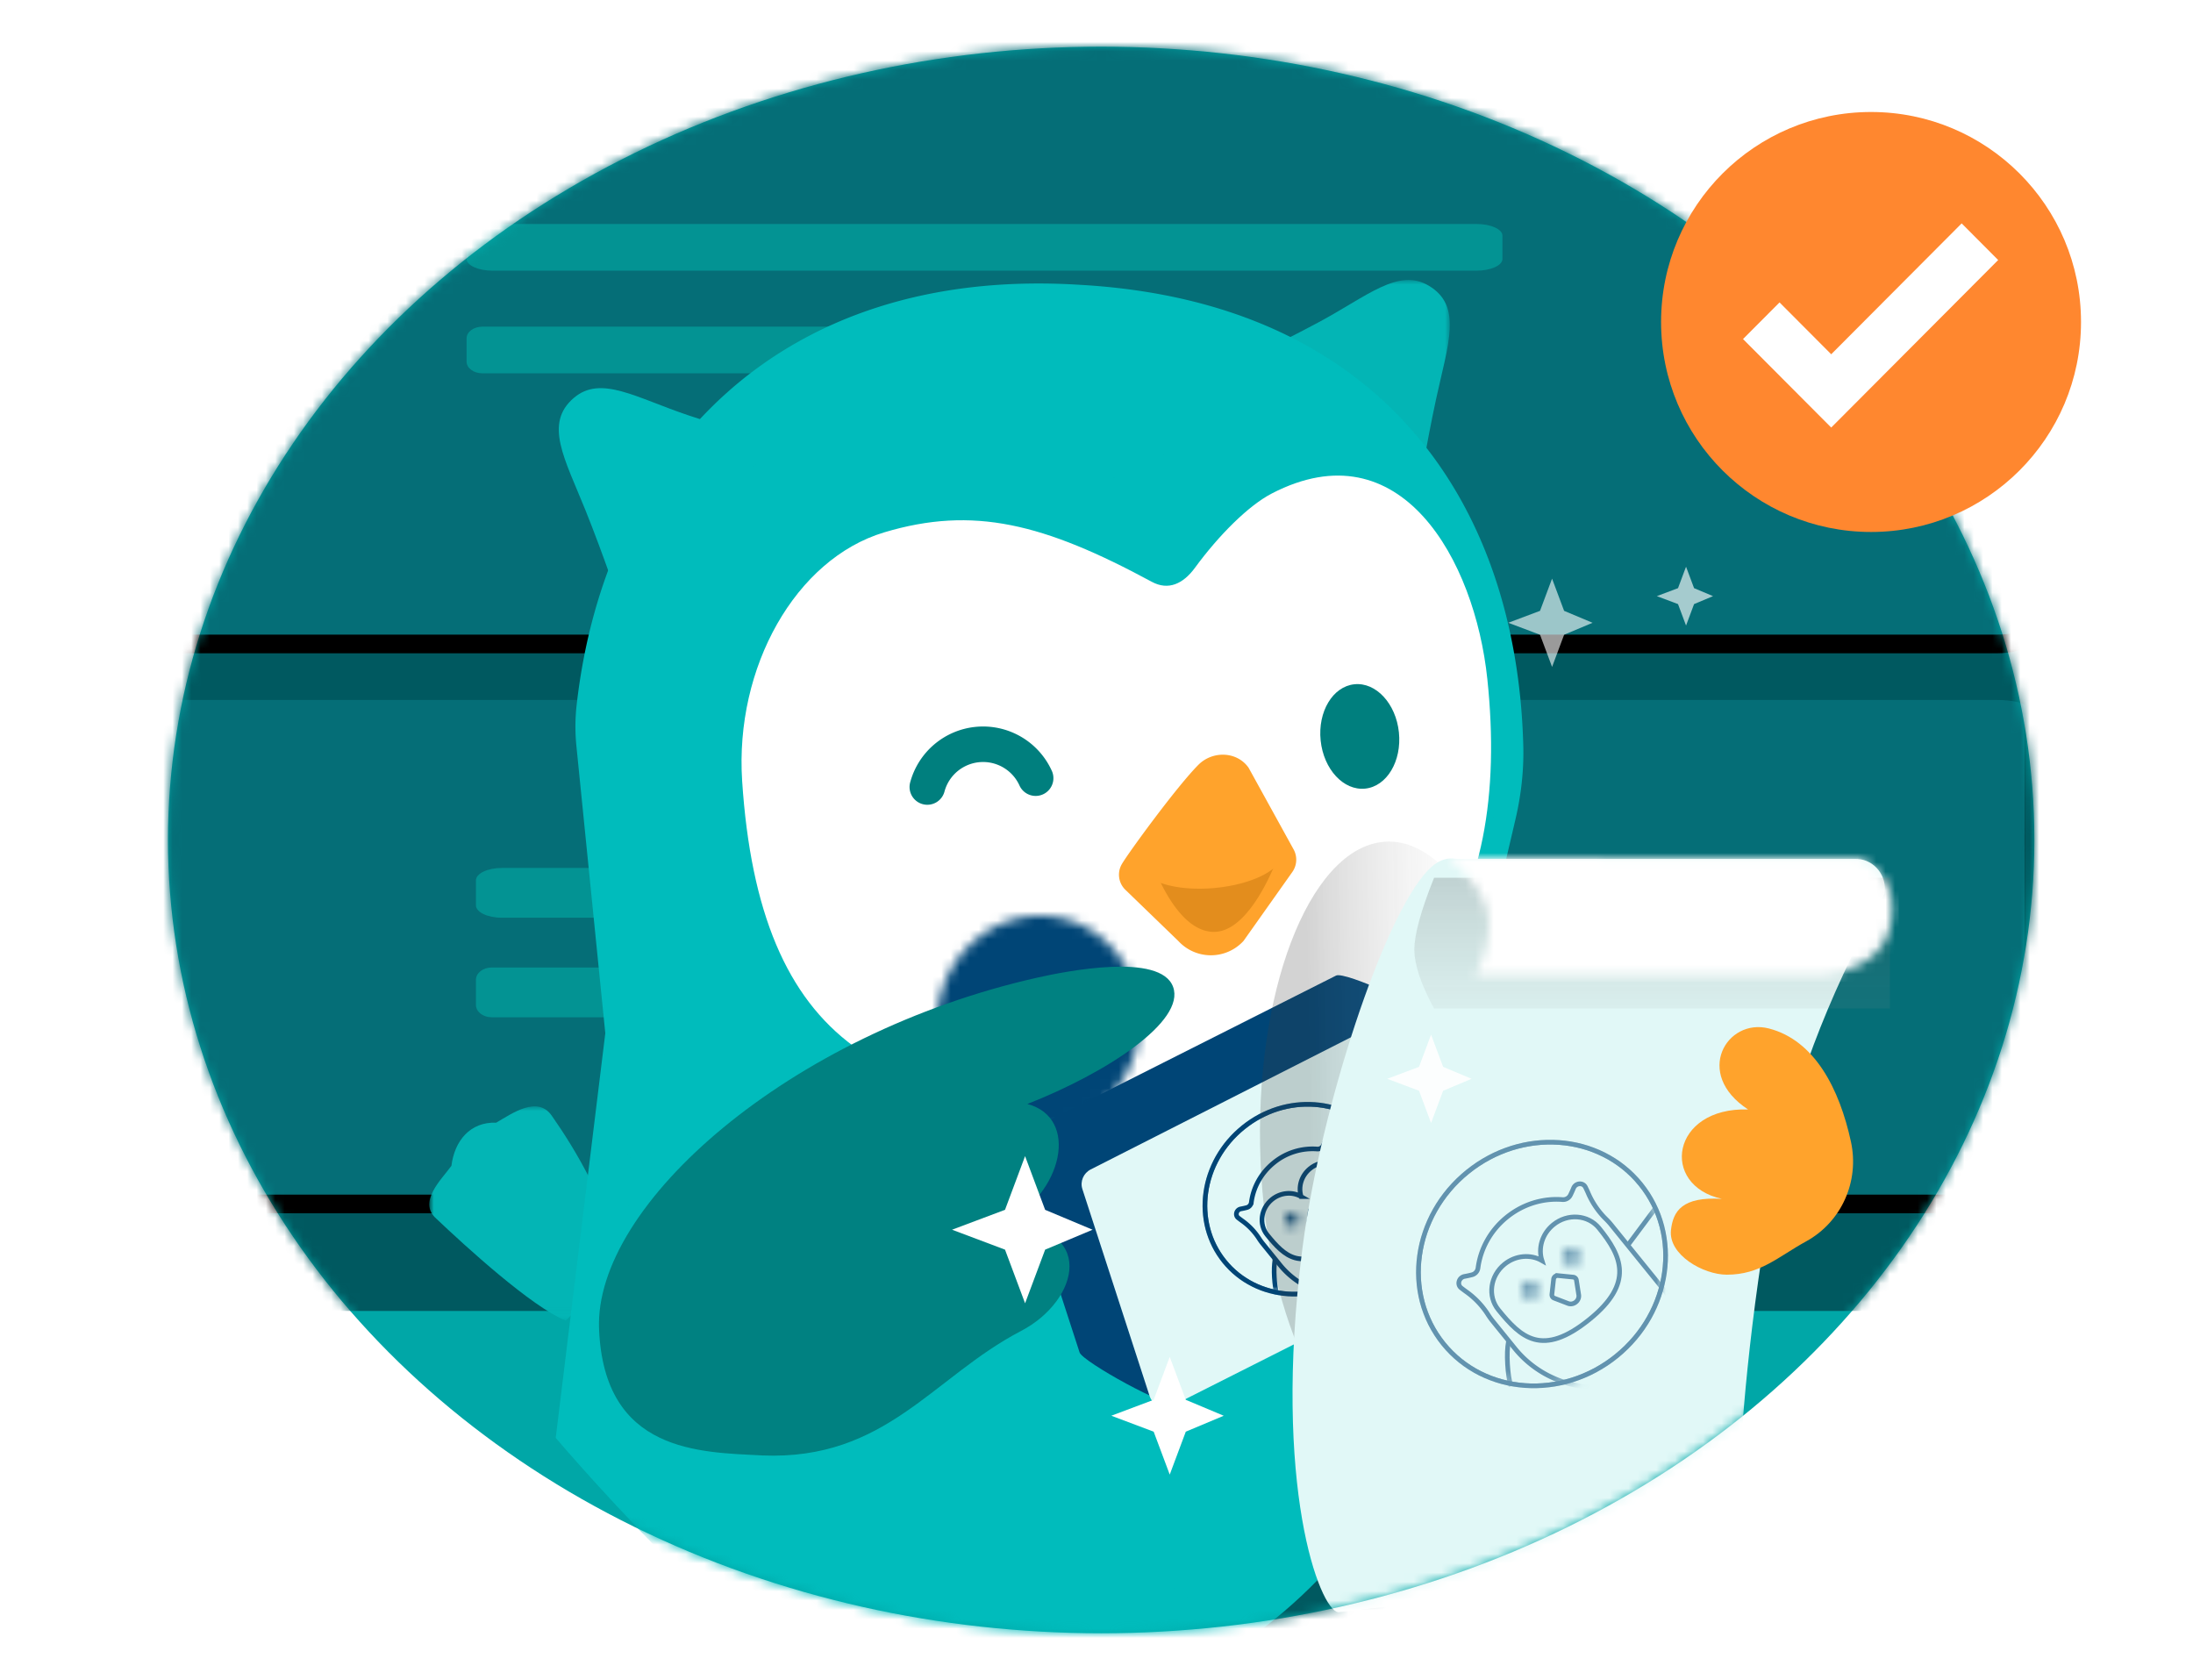 <svg width="235" height="180" viewBox="0 0 235 180" xmlns="http://www.w3.org/2000/svg" xmlns:xlink="http://www.w3.org/1999/xlink">
    <defs>
        <path d="M221.925 82H26.075C24.384 82 23 81.63 23 81.176V18.824c0-.453 1.384-.824 3.075-.824h195.85c1.691 0 3.075.37 3.075.824v62.352c0 .453-1.384.824-3.075.824z" id="d"/>
        <path d="M23 142V89.691c0-.38 1.384-.691 3.075-.691h195.85c1.691 0 3.075.311 3.075.691V142H23z" id="f"/>
        <path id="g" d="M0 0h23.02v23.039H0z"/>
        <path id="i" d="M0 0h20.336v22.953H0z"/>
        <path d="M.224 9.364c-1.207 6.21 2.584 12.172 8.467 13.316 5.884 1.143 11.632-2.964 12.84-9.174C22.736 7.296 18.945 1.334 13.062.19A10.332 10.332 0 0 0 11.085 0C5.94 0 1.295 3.854.225 9.364z" id="k"/>
        <path d="m11.005 0 .309.005c2.668.078 5.227 1.18 7.03 3.258l.206.244.173.222c3.174 4.17 2.318 10.292-1.95 13.935l-.231.193-.237.187c-4.451 3.416-10.618 2.981-14.035-.99l-.18-.217-.175-.221C-1.317 12.372-.37 6.106 4.095 2.488 6.157.818 8.614-.001 11.005 0z" id="m"/>
        <path d="m11.005 0 .309.005c2.668.078 5.227 1.18 7.03 3.258l.206.244.173.222c3.174 4.17 2.318 10.292-1.95 13.935l-.231.193-.237.187c-4.451 3.416-10.618 2.981-14.035-.99l-.18-.217-.175-.221C-1.317 12.372-.37 6.106 4.095 2.488 6.157.818 8.614-.001 11.005 0z" id="o"/>
        <path d="m11.005 0 .309.005c2.668.078 5.227 1.18 7.03 3.258l.206.244.173.222c3.174 4.17 2.318 10.292-1.95 13.935l-.231.193-.237.187c-4.451 3.416-10.618 2.981-14.035-.99l-.18-.217-.175-.221C-1.317 12.372-.37 6.106 4.095 2.488 6.157.818 8.614-.001 11.005 0z" id="q"/>
        <path d="m11.005 0 .309.005c2.668.078 5.227 1.18 7.03 3.258l.206.244.173.222c3.174 4.17 2.318 10.292-1.95 13.935l-.231.193-.237.187c-4.451 3.416-10.618 2.981-14.035-.99l-.18-.217-.175-.221C-1.317 12.372-.37 6.106 4.095 2.488" id="s"/>
        <path d="m.676 0 .102.008c.17.024.331.112.448.257l.06.086a.692.692 0 0 1-.15.893l-.083.058A.699.699 0 0 1 .16 1.13L.1 1.044A.693.693 0 0 1 .25.149C.375.05.525 0 .676 0z" id="u"/>
        <path d="m.677 0 .102.008c.169.024.331.112.448.257l.06.086a.693.693 0 0 1-.15.895l-.083.058A.7.7 0 0 1 .16 1.13L.1 1.044A.693.693 0 0 1 .25.15.669.669 0 0 1 .677 0z" id="w"/>
        <path d="m11.005 0 .309.005c2.668.078 5.227 1.18 7.03 3.258l.206.244.173.222c3.174 4.17 2.318 10.292-1.95 13.935l-.231.193-.237.187c-4.451 3.416-10.618 2.981-14.035-.99l-.18-.217-.175-.221C-1.317 12.372-.37 6.106 4.095 2.488" id="y"/>
        <path d="m11.005 0 .309.005c2.668.078 5.227 1.18 7.03 3.258l.206.244.173.222c3.174 4.17 2.318 10.292-1.95 13.935l-.231.193-.237.187c-4.451 3.416-10.618 2.981-14.035-.99l-.18-.217-.175-.221C-1.317 12.372-.37 6.106 4.095 2.488" id="A"/>
        <path d="m21.054 2.053.151.004c.24.012.424.048.543.048h42.668l.177.005c1.817.105 3.175 1.816 2.885 3.704l-.522.944c-5.681 10.37-9.444 20.39-11.287 30.06l-.117.62c-2.48 13.26-3.635 27.03-3.635 32.646l.003.352c.076 3.603 1.325 5.955 3.75 7.056L8.98 82.821l-.058-.004c-1.954-.261-7.056-13.44-3.849-38.787l.063-.488c1.97-14.864 8.599-35.173 13.408-40.215 1.037-1.087 1.913-1.274 2.51-1.274z" id="E"/>
        <path d="M8 6.943c0 2.055-.497 3.947-1.493 5.677h37.321c4.3-.592 6.72-2.484 7.26-5.677.54-3.19-.607-5.474-3.438-6.852L3.756 0C6.586 2.577 8 4.89 8 6.943z" id="H"/>
        <path d="m14.125 0 .346.004c3.458.09 6.78 1.517 9.106 4.223l.229.274.197.25c4.115 5.363 3.01 13.268-2.511 17.95l-.262.218-.267.21c-5.727 4.425-13.69 3.864-18.08-1.275l-.203-.244-.196-.25C-1.694 15.913-.49 7.845 5.256 3.192 7.902 1.05 11.056 0 14.125 0z" id="J"/>
        <path d="m14.125 0 .346.004c3.458.09 6.78 1.517 9.106 4.223l.229.274.197.25c4.115 5.363 3.01 13.268-2.511 17.95l-.262.218-.267.21c-5.727 4.425-13.69 3.864-18.08-1.275l-.203-.244-.196-.25C-1.694 15.913-.49 7.845 5.256 3.192 7.902 1.05 11.056 0 14.125 0z" id="L"/>
        <path d="m14.125 0 .346.004c3.458.09 6.78 1.517 9.106 4.223l.229.274.197.25c4.115 5.363 3.01 13.268-2.511 17.95l-.262.218-.267.21c-5.727 4.425-13.69 3.864-18.08-1.275l-.203-.244-.196-.25C-1.694 15.913-.49 7.845 5.256 3.192 7.902 1.05 11.056 0 14.125 0z" id="N"/>
        <path d="m14.125 0 .346.004c3.458.09 6.78 1.517 9.106 4.223l.229.274.197.25c4.115 5.363 3.01 13.268-2.511 17.95l-.262.218-.267.21c-5.727 4.425-13.69 3.864-18.08-1.275l-.203-.244-.196-.25C-1.694 15.913-.49 7.845 5.256 3.192" id="P"/>
        <path d="M.866 0 .98.007a.91.91 0 0 1 .595.334l.066.092a.89.89 0 0 1-.181 1.164l-.09.064A.897.897 0 0 1 .205 1.45L.14 1.356A.89.89 0 0 1 .321.192.861.861 0 0 1 .866 0z" id="R"/>
        <path d="M.866 0 .98.007c.225.029.441.142.597.335l.066.092a.89.89 0 0 1-.182 1.165l-.09.064a.896.896 0 0 1-1.164-.212L.14 1.358A.889.889 0 0 1 .321.193.864.864 0 0 1 .866 0z" id="T"/>
        <path d="m14.125 0 .346.004c3.458.09 6.78 1.517 9.106 4.223l.229.274.197.25c4.115 5.363 3.01 13.268-2.511 17.95l-.262.218-.267.21c-5.727 4.425-13.69 3.864-18.08-1.275l-.203-.244-.196-.25C-1.694 15.913-.49 7.845 5.256 3.192" id="V"/>
        <path d="m14.125 0 .346.004c3.458.09 6.78 1.517 9.106 4.223l.229.274.197.25c4.115 5.363 3.01 13.268-2.511 17.95l-.262.218-.267.21c-5.727 4.425-13.69 3.864-18.08-1.275l-.203-.244-.196-.25C-1.694 15.913-.49 7.845 5.256 3.192" id="X"/>
        <filter x="-3.5%" y="-7.8%" width="106.9%" height="121.9%" filterUnits="objectBoundingBox" id="c">
            <feOffset dy="2" in="SourceAlpha" result="shadowOffsetOuter1"/>
            <feGaussianBlur stdDeviation="2" in="shadowOffsetOuter1" result="shadowBlurOuter1"/>
            <feColorMatrix values="0 0 0 0 0 0 0 0 0 0 0 0 0 0 0 0 0 0 0.171 0" in="shadowBlurOuter1"/>
        </filter>
        <filter x="-3.5%" y="-9.4%" width="106.9%" height="126.4%" filterUnits="objectBoundingBox" id="e">
            <feOffset dy="2" in="SourceAlpha" result="shadowOffsetOuter1"/>
            <feGaussianBlur stdDeviation="2" in="shadowOffsetOuter1" result="shadowBlurOuter1"/>
            <feColorMatrix values="0 0 0 0 0 0 0 0 0 0 0 0 0 0 0 0 0 0 0.171 0" in="shadowBlurOuter1"/>
        </filter>
        <filter x="-10.5%" y="-4.6%" width="121%" height="109.3%" filterUnits="objectBoundingBox" id="D">
            <feGaussianBlur stdDeviation="1" in="SourceGraphic"/>
        </filter>
        <filter x="-5.9%" y="-21.4%" width="111.8%" height="142.8%" filterUnits="objectBoundingBox" id="G">
            <feGaussianBlur stdDeviation="1" in="SourceGraphic"/>
        </filter>
        <linearGradient x1="91.074%" y1="54.632%" x2="19.087%" y2="54.632%" id="C">
            <stop stop-color="#E0E0E0" stop-opacity="0" offset="0%"/>
            <stop stop-color="#3C3C3C" stop-opacity=".626" offset="100%"/>
        </linearGradient>
        <linearGradient x1="59.312%" y1="196.022%" x2="59.312%" y2="-11.46%" id="F">
            <stop stop-color="#E0E0E0" stop-opacity="0" offset="0%"/>
            <stop stop-color="#3C3C3C" stop-opacity=".626" offset="100%"/>
        </linearGradient>
        <ellipse id="a" cx="100" cy="85" rx="100" ry="85"/>
    </defs>
    <g fill="none" fill-rule="evenodd">
        <g transform="translate(18 5)">
            <mask id="b" fill="#fff">
                <use xlink:href="#a"/>
            </mask>
            <use fill="#00A7A7" xlink:href="#a"/>
            <g mask="url(#b)">
                <g transform="translate(-26 -19)">
                    <path fill="#005960" d="M92.971 185.387h61.182V149.03H92.971z"/>
                    <path fill="#00484E" d="M92.971 182.31h61.182v-12.882H92.971z"/>
                    <rect fill="#005960" width="248" height="154.464" rx="9"/>
                    <rect fill="#005960" x="69.644" y="183.184" width="109.562" height="6.816" rx="1"/>
                </g>
                <g transform="translate(-26 -19)">
                    <use fill="#000" filter="url(#c)" xlink:href="#d"/>
                    <use fill="#056E77" xlink:href="#d"/>
                </g>
                <g transform="translate(-26 -19)">
                    <use fill="#000" filter="url(#e)" xlink:href="#f"/>
                    <use fill="#056E77" xlink:href="#f"/>
                </g>
                <g fill="#039393">
                    <path d="M141.225 88H35.775C34.243 88 33 88.597 33 89.333V92c0 .736 1.243 1.333 2.775 1.333h105.45c1.532 0 2.775-.597 2.775-1.333v-2.667c0-.736-1.243-1.333-2.775-1.333zM34.681 104h63.878c.929 0 1.681-.597 1.681-1.333V100c0-.736-.752-1.333-1.68-1.333H34.68c-.928 0-1.681.597-1.681 1.333v2.667c0 .736.753 1.333 1.681 1.333z"/>
                </g>
                <path d="M140.225 19H34.775C33.243 19 32 19.56 32 20.25v2.5c0 .69 1.243 1.25 2.775 1.25h105.45c1.532 0 2.775-.56 2.775-1.25v-2.5c0-.69-1.243-1.25-2.775-1.25zM33.7 35h64.6c.939 0 1.7-.56 1.7-1.25v-2.5c0-.69-.761-1.25-1.7-1.25H33.7c-.939 0-1.7.56-1.7 1.25v2.5c0 .69.761 1.25 1.7 1.25z" fill="#039393"/>
                <g>
                    <g transform="translate(114.34 25)">
                        <mask id="h" fill="#fff">
                            <use xlink:href="#g"/>
                        </mask>
                        <path d="M8.898 4.566c5.29-2.824 8.59-5.905 11.872-3.951 3.653 2.176 2.052 6.273.79 12.102-1.11 5.126-1.912 10.322-1.912 10.322L0 8.976S3.591 7.4 8.898 4.566" fill="#03B5B5" mask="url(#h)"/>
                    </g>
                    <g transform="translate(28 113.546)">
                        <mask id="j" fill="#fff">
                            <use xlink:href="#i"/>
                        </mask>
                        <path d="m14.628 22.953 5.708-5.707c-.692-6.227-4.907-12.957-7.154-16.165-1.526-2.332-4.319-.31-6.009.665-2.81-.1-4.467 1.96-4.798 4.623C1.31 7.835-1.27 10.256.75 12.029c3.133 2.969 10.237 9.468 13.877 10.924" fill="#03B5B5" mask="url(#j)"/>
                    </g>
                    <path d="M41.552 149.071s26.635 31.391 38.05 31.391c15.22 0 30.269-40.89 19.342-61.365C88.018 98.622 47.9 97.253 47.9 97.253l-6.35 51.818z" fill="#00BCBC"/>
                    <path d="m127.315 126.58-72.146-4.688a8.084 8.084 0 0 1-7.542-8.592l-3.86-38.36c-.147-1.473-.14-2.96.028-4.43 3.047-26.806 21.539-47.005 53.863-44.996 32.36 1.796 46.892 23.381 47.576 49.388.07 2.655-.235 5.31-.84 7.897l-8.487 36.238a8.085 8.085 0 0 1-8.592 7.543" fill="#00BCBC"/>
                    <path d="M78.437 180.159c26.942 2.233 50.451-12.059 59.957-42.195 9.017-29.458 6.303-87.95-17.56-95.255C96.974 35.404 61 82.055 51.983 111.513c-9.244 30.79 3.086 55.679 26.455 68.646" fill="#00BCBC"/>
                    <path d="M76.748 52.043c9.541-2.862 17.123-.951 28.682 5.299 1.782.962 3.37.202 4.612-1.494 2.526-3.45 5.708-6.659 8.252-7.976 13.807-7.148 21.753 7.122 23.088 19.889 2.613 24.856-7.324 41.263-35.87 44.358-28.547 3.235-42.14-5.403-43.984-33.44-.798-12.166 5.708-23.782 15.22-26.636" fill="#FFF"/>
                    <path d="M131.906 73.473c.32 3.087-1.297 5.785-3.612 6.026-2.317.24-4.454-2.067-4.775-5.155-.32-3.088 1.297-5.786 3.613-6.026 2.316-.24 4.453 2.067 4.774 5.155" fill="#007F7E"/>
                    <path d="M55.861 39.534c-5.69-1.897-9.46-4.38-12.366-1.903-3.237 2.759-.97 6.53 1.253 12.064 1.954 4.866 3.617 9.854 3.617 9.854l17.009-17.161s-3.805-.952-9.513-2.854" fill="#00BCBC"/>
                    <g transform="translate(82.378 93.125)">
                        <mask id="l" fill="#fff">
                            <use xlink:href="#k"/>
                        </mask>
                        <path fill="#004576" mask="url(#l)" d="m-.682-6.23-5.776 29.714 28.894 5.617L28.212-.614z"/>
                    </g>
                    <g>
                        <path d="m108.127 145.466 25.598-21.416c.776-.388 1.16-1.255.903-2.043l.83-17.825c-.32-.986-9.317-5.139-10.288-4.65l-33.544 16.91c-.774.39-1.155 1.255-.9 2.041l6.963 21.43c.32.986 9.466 6.04 10.438 5.553" fill="#004576"/>
                        <path d="m107.7 145.584 34.04-17.173c.787-.397 1.172-1.29.907-2.106l-7.24-22.281c-.332-1.022-1.526-1.496-2.51-.995L98.886 120.3c-.784.399-1.165 1.29-.901 2.104l7.208 22.182c.33 1.02 1.52 1.495 2.506.998" fill="#E1F8F7"/>
                        <path d="M127.66 131.18c4.545-3.68 5.444-10.105 2.007-14.349-3.437-4.245-9.908-4.701-14.454-1.02-4.546 3.68-5.444 10.105-2.007 14.35 3.437 4.243 9.909 4.701 14.454 1.02z" stroke="#004576" stroke-width=".5"/>
                        <g transform="translate(111.118 113.323)">
                            <mask id="n" fill="#fff">
                                <use xlink:href="#m"/>
                            </mask>
                            <path d="M16.542 17.858c4.545-3.682 5.444-10.106 2.007-14.35-3.437-4.245-9.908-4.701-14.453-1.02-4.546 3.68-5.444 10.105-2.007 14.35 3.437 4.243 9.908 4.701 14.453 1.02z" stroke="#004576" stroke-width=".5" mask="url(#n)"/>
                        </g>
                        <g transform="translate(111.118 113.323)">
                            <mask id="p" fill="#fff">
                                <use xlink:href="#o"/>
                            </mask>
                            <path d="m23.273 15.763-7.182-8.87a5.772 5.772 0 0 0-.44-.483 6.834 6.834 0 0 1-1.49-2.19c-.067-.152-.14-.307-.218-.465-.203-.408-.81-.357-.993.082-.081.198-.17.398-.267.59a.671.671 0 0 1-.648.367 6.569 6.569 0 0 0-4.658 1.468c-1.382 1.12-2.2 2.664-2.404 4.251a.67.67 0 0 1-.496.557c-.206.054-.42.1-.63.139-.468.086-.643.671-.287.954.138.108.274.21.408.307a6.861 6.861 0 0 1 1.831 1.913c.116.183.244.361.384.534l1.861 2.299c2.366 2.921 6.272 3.93 9.86 2.895L14.35 22.99l10.436-8.451-1.513 1.225z" stroke="#004576" stroke-width=".5" mask="url(#p)"/>
                        </g>
                        <g transform="translate(111.118 113.323)">
                            <mask id="r" fill="#fff">
                                <use xlink:href="#q"/>
                            </mask>
                            <path d="M10.313 9.888c-.938-.54-2.19-.455-3.128.305-1.196.97-1.427 2.67-.514 3.797 1.882 2.324 3.646 4.015 7.614.802 3.747-3.035 2.68-5.29.798-7.614-.913-1.127-2.624-1.256-3.821-.286-.937.76-1.282 1.967-.949 2.996z" stroke="#004576" stroke-width=".5" mask="url(#r)"/>
                        </g>
                        <g transform="translate(111.118 113.323)">
                            <mask id="t" fill="#fff">
                                <use xlink:href="#s"/>
                            </mask>
                            <path d="m13.384 12.743-.192-1.223a.304.304 0 0 0-.27-.254l-1.275-.125a.334.334 0 0 0-.36.29l-.143 1.275a.3.3 0 0 0 .193.316l1.154.443c.46.176.969-.237.893-.722" stroke="#004576" stroke-width=".5" mask="url(#t)"/>
                        </g>
                        <g transform="translate(123.197 122.188)">
                            <mask id="v" fill="#fff">
                                <use xlink:href="#u"/>
                            </mask>
                            <path fill="#004576" mask="url(#v)" d="m-1.855.429 2.816-2.28L3.24.965.427 3.246z"/>
                        </g>
                        <g transform="translate(119.744 124.983)">
                            <mask id="x" fill="#fff">
                                <use xlink:href="#w"/>
                            </mask>
                            <path fill="#004576" mask="url(#x)" d="M-1.856.429.961-1.852 3.243.966.426 3.247z"/>
                        </g>
                        <g>
                            <g transform="translate(111.118 113.323)">
                                <mask id="z" fill="#fff">
                                    <use xlink:href="#y"/>
                                </mask>
                                <path d="M7.513 16.664c-.092.497-.117 1.124-.073 1.882.043.757.14 1.371.289 1.842" stroke="#004576" stroke-width=".5" mask="url(#z)"/>
                            </g>
                            <g transform="translate(111.118 113.323)">
                                <mask id="B" fill="#fff">
                                    <use xlink:href="#A"/>
                                </mask>
                                <path stroke="#004576" stroke-width=".5" mask="url(#B)" d="m17.503 8.575 2.316-3.104"/>
                            </g>
                        </g>
                        <path d="M107.706 100.738c-1.36-3.699-11.496-1.67-14.506-.995-26.608 5.967-47.543 24.339-47.006 37.652.536 13.314 10.866 13.2 17.486 13.554 13.243.55 18.258-8.394 27.719-13.328 6.367-3.32 8.134-11.406-1.839-11.44 6.368-3.32 8.135-11.405 2.53-12.89 8.44-3.309 16.978-8.855 15.616-12.553" fill="#008181"/>
                    </g>
                    <g transform="translate(116.467 84.929)">
                        <ellipse fill="url(#C)" opacity=".6" filter="url(#D)" transform="rotate(-1 14.816 32.507)" cx="14.816" cy="32.507" rx="14.256" ry="32.263"/>
                        <use fill="#E1F8F7" xlink:href="#E"/>
                    </g>
                    <g transform="translate(133.56 86.89)">
                        <path d="M2.114 16.166h48.843V2.163H2.114C.704 5.674 0 8.237 0 9.851c0 1.614.705 3.718 2.114 6.315z" fill="url(#F)" opacity=".6" filter="url(#G)"/>
                        <mask id="I" fill="#fff">
                            <use xlink:href="#H"/>
                        </mask>
                        <path fill="#FFF" mask="url(#I)" d="M3.065 13.312h48.843V-.691H3.065z"/>
                    </g>
                    <path d="M161.06 126.793c-.3 2.662 3.469 4.788 5.985 4.788 3.59 0 5.48-1.913 8.495-3.567 3.8-2.083 5.724-6.43 4.809-10.663-1.23-5.69-3.904-10.904-8.816-12.156-4.488-1.143-8.08 4.842-2.214 8.682-8.259-.25-9.455 8.128-2.807 9.578-4.255-.253-5.224 1.316-5.452 3.338" fill="#FFA32C"/>
                    <g opacity=".564">
                        <path d="M155.229 140.3c5.834-4.724 6.987-12.969 2.576-18.417-4.411-5.447-12.717-6.033-18.55-1.309-5.834 4.724-6.988 12.97-2.577 18.417 4.412 5.447 12.717 6.033 18.55 1.31z" stroke="#004576" stroke-width=".5"/>
                        <g transform="translate(133.998 117.382)">
                            <mask id="K" fill="#fff">
                                <use xlink:href="#J"/>
                            </mask>
                            <path d="M21.23 22.918c5.834-4.724 6.987-12.969 2.576-18.417-4.41-5.447-12.716-6.033-18.55-1.309C-.576 7.916-1.73 16.162 2.68 21.61c4.412 5.447 12.716 6.033 18.55 1.31z" stroke="#004576" stroke-width=".5" mask="url(#K)"/>
                        </g>
                        <g transform="translate(133.998 117.382)">
                            <mask id="M" fill="#fff">
                                <use xlink:href="#L"/>
                            </mask>
                            <path d="M29.868 20.23 20.651 8.848a7.043 7.043 0 0 0-.565-.62 8.8 8.8 0 0 1-1.912-2.81 13.256 13.256 0 0 0-.28-.599c-.26-.523-1.04-.46-1.274.106-.104.254-.22.51-.342.755a.863.863 0 0 1-.832.473c-2.046-.167-4.205.449-5.978 1.884-1.773 1.436-2.823 3.42-3.086 5.455a.862.862 0 0 1-.636.715c-.265.07-.539.128-.808.178-.601.111-.827.862-.37 1.224.178.14.352.271.525.395a8.798 8.798 0 0 1 2.35 2.454c.149.236.313.465.491.686l2.39 2.95c3.035 3.75 8.049 5.043 12.654 3.716l-4.56 3.693L31.81 18.658l-1.942 1.572z" stroke="#004576" stroke-width=".5" mask="url(#M)"/>
                        </g>
                        <g transform="translate(133.998 117.382)">
                            <mask id="O" fill="#fff">
                                <use xlink:href="#N"/>
                            </mask>
                            <path d="M13.236 12.69c-1.203-.693-2.81-.583-4.014.391-1.537 1.245-1.832 3.427-.66 4.874 2.415 2.982 4.679 5.152 9.77 1.029 4.81-3.895 3.44-6.79 1.025-9.771-1.172-1.447-3.367-1.612-4.903-.368-1.204.974-1.646 2.524-1.218 3.845z" stroke="#004576" stroke-width=".5" mask="url(#O)"/>
                        </g>
                        <g transform="translate(133.998 117.382)">
                            <mask id="Q" fill="#fff">
                                <use xlink:href="#P"/>
                            </mask>
                            <path d="m17.177 16.354-.248-1.569a.387.387 0 0 0-.345-.325l-1.637-.163a.43.43 0 0 0-.462.375l-.183 1.635a.39.39 0 0 0 .247.406l1.483.568c.59.226 1.243-.304 1.145-.927" stroke="#004576" stroke-width=".5" mask="url(#Q)"/>
                        </g>
                        <g transform="translate(149.501 128.759)">
                            <mask id="S" fill="#fff">
                                <use xlink:href="#R"/>
                            </mask>
                            <path fill="#004576" mask="url(#S)" d="m-2.38.55 3.612-2.926L4.16 1.239.547 4.166z"/>
                        </g>
                        <g transform="translate(145.07 132.346)">
                            <mask id="U" fill="#fff">
                                <use xlink:href="#T"/>
                            </mask>
                            <path fill="#004576" mask="url(#U)" d="m-2.381.551 3.614-2.927 2.93 3.617L.547 4.169z"/>
                        </g>
                        <g>
                            <g transform="translate(133.998 117.382)">
                                <mask id="W" fill="#fff">
                                    <use xlink:href="#V"/>
                                </mask>
                                <path d="M9.642 21.387c-.119.637-.15 1.442-.093 2.414.056.972.18 1.76.37 2.366" stroke="#004576" stroke-width=".5" mask="url(#W)"/>
                            </g>
                            <g transform="translate(133.998 117.382)">
                                <mask id="Y" fill="#fff">
                                    <use xlink:href="#X"/>
                                </mask>
                                <path stroke="#004576" stroke-width=".5" mask="url(#Y)" d="m22.463 11.005 2.973-3.984"/>
                            </g>
                        </g>
                    </g>
                    <g>
                        <path d="M101.278 173.35c0 4.648 2.333 6.813 5.21 6.813 2.878 0 5.21-2.165 5.21-6.813s-2.332-8.416-5.21-8.416c-2.877 0-5.21 3.768-5.21 8.416M83.61 178.106c0 4.648-2.333 6.813-5.21 6.813-2.878 0-5.21-2.165-5.21-6.813 0-4.647 2.332-8.415 5.21-8.415 2.877 0 5.21 3.768 5.21 8.415" fill="#00BCBC"/>
                        <path d="M110.422 76.946c1.512-1.513 4.092-1.454 5.349.278l.028.04 4.798 8.704a2.291 2.291 0 0 1-.114 2.469l-5.23 7.385a4.744 4.744 0 0 1-6.97.02l-5.685-5.499a2.249 2.249 0 0 1-.402-2.721c.634-1.127 5.925-8.375 8.226-10.676" fill="#FFA32C"/>
                        <path d="M105.16 86.577s2.54 8.273 6.932 8.273c4.079 0 6.932-8.273 6.932-8.273l-6.091-1.885a3.14 3.14 0 0 0-1.887.008l-5.886 1.877z" fill="#E38D1D"/>
                        <path d="M104.247 87.663c.157 1.75 3.683 2.865 7.876 2.489 4.193-.377 7.464-2.102 7.307-3.853-.157-1.75-3.683-2.864-7.876-2.487-4.193.376-7.464 2.101-7.307 3.851" fill="#FFA32C"/>
                        <path d="M86.509 72.887a8.087 8.087 0 0 1 8.225 4.755 1.903 1.903 0 0 1-3.477 1.546 4.283 4.283 0 0 0-8.041.604 1.903 1.903 0 1 1-3.668-1.012 8.086 8.086 0 0 1 6.96-5.893z" fill="#007F7E" fill-rule="nonzero"/>
                    </g>
                </g>
            </g>
            <g mask="url(#b)" fill="#FFF">
                <path d="m109.068 148.402-1.72 4.598-1.721-4.598-4.539-1.709 4.539-1.705 1.72-4.601 1.72 4.601 4.068 1.707z"/>
                <path opacity=".64" d="m163.535 59.728-.86 2.3-.86-2.3-2.27-.854 2.27-.853.86-2.3.86 2.3 2.034.854z"/>
                <path d="m93.997 128.898-2.15 5.748-2.151-5.748-5.674-2.136 5.674-2.131 2.15-5.752 2.15 5.752 5.085 2.133z"/>
                <path opacity=".604" d="m149.609 63.011-1.29 3.449-1.291-3.449-3.404-1.281 3.404-1.279 1.29-3.451 1.29 3.451 3.051 1.28z"/>
                <path opacity=".907" d="m136.643 111.873-1.29 3.45-1.29-3.45-3.404-1.28 3.404-1.28 1.29-3.45 1.29 3.45 3.05 1.28z"/>
            </g>
        </g>
        <g fill-rule="nonzero">
            <path d="M200.5 57C188.1 57 178 46.954 178 34.5S188.1 12 200.5 12 223 22.046 223 34.5 212.9 57 200.5 57z" fill="#FF872F"/>
            <path fill="#FFF" d="m196.231 37.96 13.979-14.024 3.913 3.926-17.892 17.95-9.451-9.483 3.913-3.926z"/>
        </g>
    </g>
</svg>
